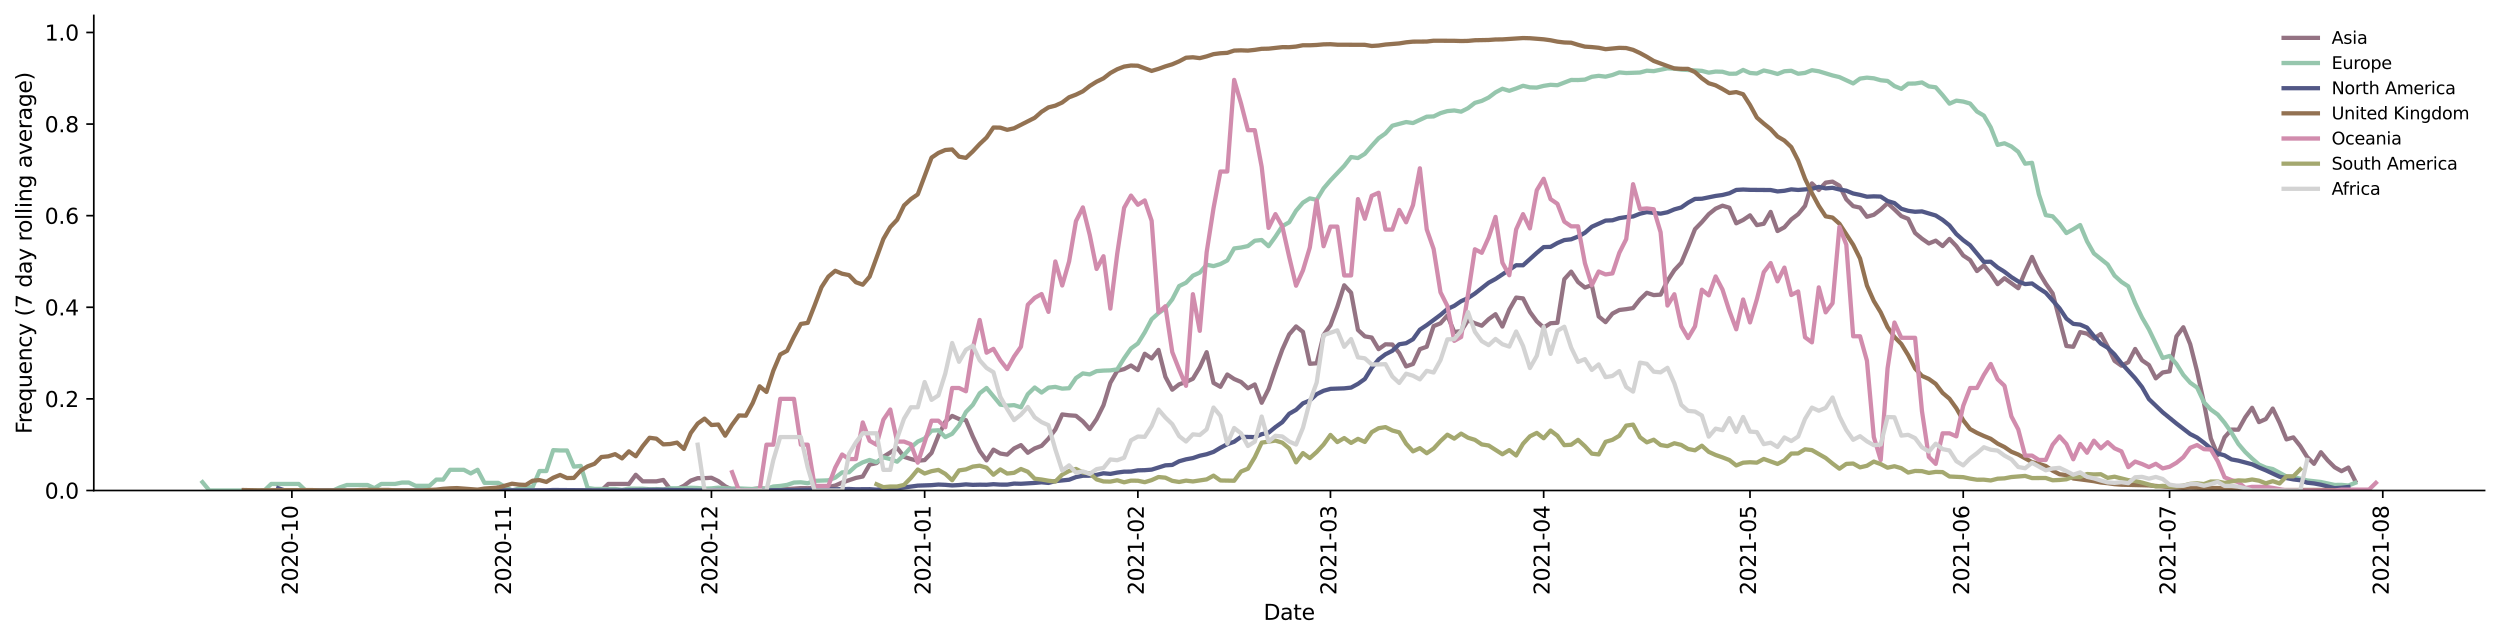 <?xml version="1.0" encoding="utf-8" standalone="no"?>
<!DOCTYPE svg PUBLIC "-//W3C//DTD SVG 1.1//EN"
  "http://www.w3.org/Graphics/SVG/1.1/DTD/svg11.dtd">
<svg height="298.621pt" version="1.1" viewBox="0 0 1166.981 298.621" width="1166.981pt" xmlns="http://www.w3.org/2000/svg" xmlns:xlink="http://www.w3.org/1999/xlink">
 <defs>
  <style type="text/css">*{stroke-linecap:butt;stroke-linejoin:round;}</style>
 </defs>
 <g id="figure_1">
  <g id="patch_1">
   <path d="M 0 298.621 
L 1166.981 298.621 
L 1166.981 0 
L 0 0 
z
" style="fill:#ffffff;"/>
  </g>
  <g id="axes_1">
   <g id="patch_2">
    <path d="M 43.781 228.96 
L 1159.781 228.96 
L 1159.781 7.2 
L 43.781 7.2 
z
" style="fill:#ffffff;"/>
   </g>
   <g id="matplotlib.axis_1">
    <g id="xtick_1">
     <g id="line2d_1">
      <defs>
       <path d="M 0 0 
L 0 3.5 
" id="m4cf739c306" style="stroke:#000000;stroke-width:0.8;"/>
      </defs>
      <g>
       <use style="stroke:#000000;stroke-width:0.8;" x="136.246" xlink:href="#m4cf739c306" y="228.96"/>
      </g>
     </g>
     <g id="text_1">
      <!-- 2020-10 -->
      <g transform="translate(139.006 277.743)rotate(-90)scale(0.1 -0.1)">
       <defs>
        <path d="M 1228 531 
L 3431 531 
L 3431 0 
L 469 0 
L 469 531 
Q 828 903 1448 1529 
Q 2069 2156 2228 2338 
Q 2531 2678 2651 2914 
Q 2772 3150 2772 3378 
Q 2772 3750 2511 3984 
Q 2250 4219 1831 4219 
Q 1534 4219 1204 4116 
Q 875 4013 500 3803 
L 500 4441 
Q 881 4594 1212 4672 
Q 1544 4750 1819 4750 
Q 2544 4750 2975 4387 
Q 3406 4025 3406 3419 
Q 3406 3131 3298 2873 
Q 3191 2616 2906 2266 
Q 2828 2175 2409 1742 
Q 1991 1309 1228 531 
z
" id="DejaVuSans-32" transform="scale(0.016)"/>
        <path d="M 2034 4250 
Q 1547 4250 1301 3770 
Q 1056 3291 1056 2328 
Q 1056 1369 1301 889 
Q 1547 409 2034 409 
Q 2525 409 2770 889 
Q 3016 1369 3016 2328 
Q 3016 3291 2770 3770 
Q 2525 4250 2034 4250 
z
M 2034 4750 
Q 2819 4750 3233 4129 
Q 3647 3509 3647 2328 
Q 3647 1150 3233 529 
Q 2819 -91 2034 -91 
Q 1250 -91 836 529 
Q 422 1150 422 2328 
Q 422 3509 836 4129 
Q 1250 4750 2034 4750 
z
" id="DejaVuSans-30" transform="scale(0.016)"/>
        <path d="M 313 2009 
L 1997 2009 
L 1997 1497 
L 313 1497 
L 313 2009 
z
" id="DejaVuSans-2d" transform="scale(0.016)"/>
        <path d="M 794 531 
L 1825 531 
L 1825 4091 
L 703 3866 
L 703 4441 
L 1819 4666 
L 2450 4666 
L 2450 531 
L 3481 531 
L 3481 0 
L 794 0 
L 794 531 
z
" id="DejaVuSans-31" transform="scale(0.016)"/>
       </defs>
       <use xlink:href="#DejaVuSans-32"/>
       <use x="63.623" xlink:href="#DejaVuSans-30"/>
       <use x="127.246" xlink:href="#DejaVuSans-32"/>
       <use x="190.869" xlink:href="#DejaVuSans-30"/>
       <use x="254.492" xlink:href="#DejaVuSans-2d"/>
       <use x="290.576" xlink:href="#DejaVuSans-31"/>
       <use x="354.199" xlink:href="#DejaVuSans-30"/>
      </g>
     </g>
    </g>
    <g id="xtick_2">
     <g id="line2d_2">
      <g>
       <use style="stroke:#000000;stroke-width:0.8;" x="235.774" xlink:href="#m4cf739c306" y="228.96"/>
      </g>
     </g>
     <g id="text_2">
      <!-- 2020-11 -->
      <g transform="translate(238.534 277.743)rotate(-90)scale(0.1 -0.1)">
       <use xlink:href="#DejaVuSans-32"/>
       <use x="63.623" xlink:href="#DejaVuSans-30"/>
       <use x="127.246" xlink:href="#DejaVuSans-32"/>
       <use x="190.869" xlink:href="#DejaVuSans-30"/>
       <use x="254.492" xlink:href="#DejaVuSans-2d"/>
       <use x="290.576" xlink:href="#DejaVuSans-31"/>
       <use x="354.199" xlink:href="#DejaVuSans-31"/>
      </g>
     </g>
    </g>
    <g id="xtick_3">
     <g id="line2d_3">
      <g>
       <use style="stroke:#000000;stroke-width:0.8;" x="332.092" xlink:href="#m4cf739c306" y="228.96"/>
      </g>
     </g>
     <g id="text_3">
      <!-- 2020-12 -->
      <g transform="translate(334.851 277.743)rotate(-90)scale(0.1 -0.1)">
       <use xlink:href="#DejaVuSans-32"/>
       <use x="63.623" xlink:href="#DejaVuSans-30"/>
       <use x="127.246" xlink:href="#DejaVuSans-32"/>
       <use x="190.869" xlink:href="#DejaVuSans-30"/>
       <use x="254.492" xlink:href="#DejaVuSans-2d"/>
       <use x="290.576" xlink:href="#DejaVuSans-31"/>
       <use x="354.199" xlink:href="#DejaVuSans-32"/>
      </g>
     </g>
    </g>
    <g id="xtick_4">
     <g id="line2d_4">
      <g>
       <use style="stroke:#000000;stroke-width:0.8;" x="431.62" xlink:href="#m4cf739c306" y="228.96"/>
      </g>
     </g>
     <g id="text_4">
      <!-- 2021-01 -->
      <g transform="translate(434.38 277.743)rotate(-90)scale(0.1 -0.1)">
       <use xlink:href="#DejaVuSans-32"/>
       <use x="63.623" xlink:href="#DejaVuSans-30"/>
       <use x="127.246" xlink:href="#DejaVuSans-32"/>
       <use x="190.869" xlink:href="#DejaVuSans-31"/>
       <use x="254.492" xlink:href="#DejaVuSans-2d"/>
       <use x="290.576" xlink:href="#DejaVuSans-30"/>
       <use x="354.199" xlink:href="#DejaVuSans-31"/>
      </g>
     </g>
    </g>
    <g id="xtick_5">
     <g id="line2d_5">
      <g>
       <use style="stroke:#000000;stroke-width:0.8;" x="531.148" xlink:href="#m4cf739c306" y="228.96"/>
      </g>
     </g>
     <g id="text_5">
      <!-- 2021-02 -->
      <g transform="translate(533.908 277.743)rotate(-90)scale(0.1 -0.1)">
       <use xlink:href="#DejaVuSans-32"/>
       <use x="63.623" xlink:href="#DejaVuSans-30"/>
       <use x="127.246" xlink:href="#DejaVuSans-32"/>
       <use x="190.869" xlink:href="#DejaVuSans-31"/>
       <use x="254.492" xlink:href="#DejaVuSans-2d"/>
       <use x="290.576" xlink:href="#DejaVuSans-30"/>
       <use x="354.199" xlink:href="#DejaVuSans-32"/>
      </g>
     </g>
    </g>
    <g id="xtick_6">
     <g id="line2d_6">
      <g>
       <use style="stroke:#000000;stroke-width:0.8;" x="621.045" xlink:href="#m4cf739c306" y="228.96"/>
      </g>
     </g>
     <g id="text_6">
      <!-- 2021-03 -->
      <g transform="translate(623.804 277.743)rotate(-90)scale(0.1 -0.1)">
       <defs>
        <path d="M 2597 2516 
Q 3050 2419 3304 2112 
Q 3559 1806 3559 1356 
Q 3559 666 3084 287 
Q 2609 -91 1734 -91 
Q 1441 -91 1130 -33 
Q 819 25 488 141 
L 488 750 
Q 750 597 1062 519 
Q 1375 441 1716 441 
Q 2309 441 2620 675 
Q 2931 909 2931 1356 
Q 2931 1769 2642 2001 
Q 2353 2234 1838 2234 
L 1294 2234 
L 1294 2753 
L 1863 2753 
Q 2328 2753 2575 2939 
Q 2822 3125 2822 3475 
Q 2822 3834 2567 4026 
Q 2313 4219 1838 4219 
Q 1578 4219 1281 4162 
Q 984 4106 628 3988 
L 628 4550 
Q 988 4650 1302 4700 
Q 1616 4750 1894 4750 
Q 2613 4750 3031 4423 
Q 3450 4097 3450 3541 
Q 3450 3153 3228 2886 
Q 3006 2619 2597 2516 
z
" id="DejaVuSans-33" transform="scale(0.016)"/>
       </defs>
       <use xlink:href="#DejaVuSans-32"/>
       <use x="63.623" xlink:href="#DejaVuSans-30"/>
       <use x="127.246" xlink:href="#DejaVuSans-32"/>
       <use x="190.869" xlink:href="#DejaVuSans-31"/>
       <use x="254.492" xlink:href="#DejaVuSans-2d"/>
       <use x="290.576" xlink:href="#DejaVuSans-30"/>
       <use x="354.199" xlink:href="#DejaVuSans-33"/>
      </g>
     </g>
    </g>
    <g id="xtick_7">
     <g id="line2d_7">
      <g>
       <use style="stroke:#000000;stroke-width:0.8;" x="720.573" xlink:href="#m4cf739c306" y="228.96"/>
      </g>
     </g>
     <g id="text_7">
      <!-- 2021-04 -->
      <g transform="translate(723.332 277.743)rotate(-90)scale(0.1 -0.1)">
       <defs>
        <path d="M 2419 4116 
L 825 1625 
L 2419 1625 
L 2419 4116 
z
M 2253 4666 
L 3047 4666 
L 3047 1625 
L 3713 1625 
L 3713 1100 
L 3047 1100 
L 3047 0 
L 2419 0 
L 2419 1100 
L 313 1100 
L 313 1709 
L 2253 4666 
z
" id="DejaVuSans-34" transform="scale(0.016)"/>
       </defs>
       <use xlink:href="#DejaVuSans-32"/>
       <use x="63.623" xlink:href="#DejaVuSans-30"/>
       <use x="127.246" xlink:href="#DejaVuSans-32"/>
       <use x="190.869" xlink:href="#DejaVuSans-31"/>
       <use x="254.492" xlink:href="#DejaVuSans-2d"/>
       <use x="290.576" xlink:href="#DejaVuSans-30"/>
       <use x="354.199" xlink:href="#DejaVuSans-34"/>
      </g>
     </g>
    </g>
    <g id="xtick_8">
     <g id="line2d_8">
      <g>
       <use style="stroke:#000000;stroke-width:0.8;" x="816.891" xlink:href="#m4cf739c306" y="228.96"/>
      </g>
     </g>
     <g id="text_8">
      <!-- 2021-05 -->
      <g transform="translate(819.65 277.743)rotate(-90)scale(0.1 -0.1)">
       <defs>
        <path d="M 691 4666 
L 3169 4666 
L 3169 4134 
L 1269 4134 
L 1269 2991 
Q 1406 3038 1543 3061 
Q 1681 3084 1819 3084 
Q 2600 3084 3056 2656 
Q 3513 2228 3513 1497 
Q 3513 744 3044 326 
Q 2575 -91 1722 -91 
Q 1428 -91 1123 -41 
Q 819 9 494 109 
L 494 744 
Q 775 591 1075 516 
Q 1375 441 1709 441 
Q 2250 441 2565 725 
Q 2881 1009 2881 1497 
Q 2881 1984 2565 2268 
Q 2250 2553 1709 2553 
Q 1456 2553 1204 2497 
Q 953 2441 691 2322 
L 691 4666 
z
" id="DejaVuSans-35" transform="scale(0.016)"/>
       </defs>
       <use xlink:href="#DejaVuSans-32"/>
       <use x="63.623" xlink:href="#DejaVuSans-30"/>
       <use x="127.246" xlink:href="#DejaVuSans-32"/>
       <use x="190.869" xlink:href="#DejaVuSans-31"/>
       <use x="254.492" xlink:href="#DejaVuSans-2d"/>
       <use x="290.576" xlink:href="#DejaVuSans-30"/>
       <use x="354.199" xlink:href="#DejaVuSans-35"/>
      </g>
     </g>
    </g>
    <g id="xtick_9">
     <g id="line2d_9">
      <g>
       <use style="stroke:#000000;stroke-width:0.8;" x="916.419" xlink:href="#m4cf739c306" y="228.96"/>
      </g>
     </g>
     <g id="text_9">
      <!-- 2021-06 -->
      <g transform="translate(919.178 277.743)rotate(-90)scale(0.1 -0.1)">
       <defs>
        <path d="M 2113 2584 
Q 1688 2584 1439 2293 
Q 1191 2003 1191 1497 
Q 1191 994 1439 701 
Q 1688 409 2113 409 
Q 2538 409 2786 701 
Q 3034 994 3034 1497 
Q 3034 2003 2786 2293 
Q 2538 2584 2113 2584 
z
M 3366 4563 
L 3366 3988 
Q 3128 4100 2886 4159 
Q 2644 4219 2406 4219 
Q 1781 4219 1451 3797 
Q 1122 3375 1075 2522 
Q 1259 2794 1537 2939 
Q 1816 3084 2150 3084 
Q 2853 3084 3261 2657 
Q 3669 2231 3669 1497 
Q 3669 778 3244 343 
Q 2819 -91 2113 -91 
Q 1303 -91 875 529 
Q 447 1150 447 2328 
Q 447 3434 972 4092 
Q 1497 4750 2381 4750 
Q 2619 4750 2861 4703 
Q 3103 4656 3366 4563 
z
" id="DejaVuSans-36" transform="scale(0.016)"/>
       </defs>
       <use xlink:href="#DejaVuSans-32"/>
       <use x="63.623" xlink:href="#DejaVuSans-30"/>
       <use x="127.246" xlink:href="#DejaVuSans-32"/>
       <use x="190.869" xlink:href="#DejaVuSans-31"/>
       <use x="254.492" xlink:href="#DejaVuSans-2d"/>
       <use x="290.576" xlink:href="#DejaVuSans-30"/>
       <use x="354.199" xlink:href="#DejaVuSans-36"/>
      </g>
     </g>
    </g>
    <g id="xtick_10">
     <g id="line2d_10">
      <g>
       <use style="stroke:#000000;stroke-width:0.8;" x="1012.736" xlink:href="#m4cf739c306" y="228.96"/>
      </g>
     </g>
     <g id="text_10">
      <!-- 2021-07 -->
      <g transform="translate(1015.496 277.743)rotate(-90)scale(0.1 -0.1)">
       <defs>
        <path d="M 525 4666 
L 3525 4666 
L 3525 4397 
L 1831 0 
L 1172 0 
L 2766 4134 
L 525 4134 
L 525 4666 
z
" id="DejaVuSans-37" transform="scale(0.016)"/>
       </defs>
       <use xlink:href="#DejaVuSans-32"/>
       <use x="63.623" xlink:href="#DejaVuSans-30"/>
       <use x="127.246" xlink:href="#DejaVuSans-32"/>
       <use x="190.869" xlink:href="#DejaVuSans-31"/>
       <use x="254.492" xlink:href="#DejaVuSans-2d"/>
       <use x="290.576" xlink:href="#DejaVuSans-30"/>
       <use x="354.199" xlink:href="#DejaVuSans-37"/>
      </g>
     </g>
    </g>
    <g id="xtick_11">
     <g id="line2d_11">
      <g>
       <use style="stroke:#000000;stroke-width:0.8;" x="1112.265" xlink:href="#m4cf739c306" y="228.96"/>
      </g>
     </g>
     <g id="text_11">
      <!-- 2021-08 -->
      <g transform="translate(1115.024 277.743)rotate(-90)scale(0.1 -0.1)">
       <defs>
        <path d="M 2034 2216 
Q 1584 2216 1326 1975 
Q 1069 1734 1069 1313 
Q 1069 891 1326 650 
Q 1584 409 2034 409 
Q 2484 409 2743 651 
Q 3003 894 3003 1313 
Q 3003 1734 2745 1975 
Q 2488 2216 2034 2216 
z
M 1403 2484 
Q 997 2584 770 2862 
Q 544 3141 544 3541 
Q 544 4100 942 4425 
Q 1341 4750 2034 4750 
Q 2731 4750 3128 4425 
Q 3525 4100 3525 3541 
Q 3525 3141 3298 2862 
Q 3072 2584 2669 2484 
Q 3125 2378 3379 2068 
Q 3634 1759 3634 1313 
Q 3634 634 3220 271 
Q 2806 -91 2034 -91 
Q 1263 -91 848 271 
Q 434 634 434 1313 
Q 434 1759 690 2068 
Q 947 2378 1403 2484 
z
M 1172 3481 
Q 1172 3119 1398 2916 
Q 1625 2713 2034 2713 
Q 2441 2713 2670 2916 
Q 2900 3119 2900 3481 
Q 2900 3844 2670 4047 
Q 2441 4250 2034 4250 
Q 1625 4250 1398 4047 
Q 1172 3844 1172 3481 
z
" id="DejaVuSans-38" transform="scale(0.016)"/>
       </defs>
       <use xlink:href="#DejaVuSans-32"/>
       <use x="63.623" xlink:href="#DejaVuSans-30"/>
       <use x="127.246" xlink:href="#DejaVuSans-32"/>
       <use x="190.869" xlink:href="#DejaVuSans-31"/>
       <use x="254.492" xlink:href="#DejaVuSans-2d"/>
       <use x="290.576" xlink:href="#DejaVuSans-30"/>
       <use x="354.199" xlink:href="#DejaVuSans-38"/>
      </g>
     </g>
    </g>
    <g id="text_12">
     <!-- Date -->
     <g transform="translate(589.83 289.341)scale(0.1 -0.1)">
      <defs>
       <path d="M 1259 4147 
L 1259 519 
L 2022 519 
Q 2988 519 3436 956 
Q 3884 1394 3884 2338 
Q 3884 3275 3436 3711 
Q 2988 4147 2022 4147 
L 1259 4147 
z
M 628 4666 
L 1925 4666 
Q 3281 4666 3915 4102 
Q 4550 3538 4550 2338 
Q 4550 1131 3912 565 
Q 3275 0 1925 0 
L 628 0 
L 628 4666 
z
" id="DejaVuSans-44" transform="scale(0.016)"/>
       <path d="M 2194 1759 
Q 1497 1759 1228 1600 
Q 959 1441 959 1056 
Q 959 750 1161 570 
Q 1363 391 1709 391 
Q 2188 391 2477 730 
Q 2766 1069 2766 1631 
L 2766 1759 
L 2194 1759 
z
M 3341 1997 
L 3341 0 
L 2766 0 
L 2766 531 
Q 2569 213 2275 61 
Q 1981 -91 1556 -91 
Q 1019 -91 701 211 
Q 384 513 384 1019 
Q 384 1609 779 1909 
Q 1175 2209 1959 2209 
L 2766 2209 
L 2766 2266 
Q 2766 2663 2505 2880 
Q 2244 3097 1772 3097 
Q 1472 3097 1187 3025 
Q 903 2953 641 2809 
L 641 3341 
Q 956 3463 1253 3523 
Q 1550 3584 1831 3584 
Q 2591 3584 2966 3190 
Q 3341 2797 3341 1997 
z
" id="DejaVuSans-61" transform="scale(0.016)"/>
       <path d="M 1172 4494 
L 1172 3500 
L 2356 3500 
L 2356 3053 
L 1172 3053 
L 1172 1153 
Q 1172 725 1289 603 
Q 1406 481 1766 481 
L 2356 481 
L 2356 0 
L 1766 0 
Q 1100 0 847 248 
Q 594 497 594 1153 
L 594 3053 
L 172 3053 
L 172 3500 
L 594 3500 
L 594 4494 
L 1172 4494 
z
" id="DejaVuSans-74" transform="scale(0.016)"/>
       <path d="M 3597 1894 
L 3597 1613 
L 953 1613 
Q 991 1019 1311 708 
Q 1631 397 2203 397 
Q 2534 397 2845 478 
Q 3156 559 3463 722 
L 3463 178 
Q 3153 47 2828 -22 
Q 2503 -91 2169 -91 
Q 1331 -91 842 396 
Q 353 884 353 1716 
Q 353 2575 817 3079 
Q 1281 3584 2069 3584 
Q 2775 3584 3186 3129 
Q 3597 2675 3597 1894 
z
M 3022 2063 
Q 3016 2534 2758 2815 
Q 2500 3097 2075 3097 
Q 1594 3097 1305 2825 
Q 1016 2553 972 2059 
L 3022 2063 
z
" id="DejaVuSans-65" transform="scale(0.016)"/>
      </defs>
      <use xlink:href="#DejaVuSans-44"/>
      <use x="77.002" xlink:href="#DejaVuSans-61"/>
      <use x="138.281" xlink:href="#DejaVuSans-74"/>
      <use x="177.49" xlink:href="#DejaVuSans-65"/>
     </g>
    </g>
   </g>
   <g id="matplotlib.axis_2">
    <g id="ytick_1">
     <g id="line2d_12">
      <defs>
       <path d="M 0 0 
L -3.5 0 
" id="m23f9a950a9" style="stroke:#000000;stroke-width:0.8;"/>
      </defs>
      <g>
       <use style="stroke:#000000;stroke-width:0.8;" x="43.781" xlink:href="#m23f9a950a9" y="228.96"/>
      </g>
     </g>
     <g id="text_13">
      <!-- 0.0 -->
      <g transform="translate(20.878 232.759)scale(0.1 -0.1)">
       <defs>
        <path d="M 684 794 
L 1344 794 
L 1344 0 
L 684 0 
L 684 794 
z
" id="DejaVuSans-2e" transform="scale(0.016)"/>
       </defs>
       <use xlink:href="#DejaVuSans-30"/>
       <use x="63.623" xlink:href="#DejaVuSans-2e"/>
       <use x="95.41" xlink:href="#DejaVuSans-30"/>
      </g>
     </g>
    </g>
    <g id="ytick_2">
     <g id="line2d_13">
      <g>
       <use style="stroke:#000000;stroke-width:0.8;" x="43.781" xlink:href="#m23f9a950a9" y="186.198"/>
      </g>
     </g>
     <g id="text_14">
      <!-- 0.2 -->
      <g transform="translate(20.878 189.998)scale(0.1 -0.1)">
       <use xlink:href="#DejaVuSans-30"/>
       <use x="63.623" xlink:href="#DejaVuSans-2e"/>
       <use x="95.41" xlink:href="#DejaVuSans-32"/>
      </g>
     </g>
    </g>
    <g id="ytick_3">
     <g id="line2d_14">
      <g>
       <use style="stroke:#000000;stroke-width:0.8;" x="43.781" xlink:href="#m23f9a950a9" y="143.437"/>
      </g>
     </g>
     <g id="text_15">
      <!-- 0.4 -->
      <g transform="translate(20.878 147.236)scale(0.1 -0.1)">
       <use xlink:href="#DejaVuSans-30"/>
       <use x="63.623" xlink:href="#DejaVuSans-2e"/>
       <use x="95.41" xlink:href="#DejaVuSans-34"/>
      </g>
     </g>
    </g>
    <g id="ytick_4">
     <g id="line2d_15">
      <g>
       <use style="stroke:#000000;stroke-width:0.8;" x="43.781" xlink:href="#m23f9a950a9" y="100.675"/>
      </g>
     </g>
     <g id="text_16">
      <!-- 0.6 -->
      <g transform="translate(20.878 104.474)scale(0.1 -0.1)">
       <use xlink:href="#DejaVuSans-30"/>
       <use x="63.623" xlink:href="#DejaVuSans-2e"/>
       <use x="95.41" xlink:href="#DejaVuSans-36"/>
      </g>
     </g>
    </g>
    <g id="ytick_5">
     <g id="line2d_16">
      <g>
       <use style="stroke:#000000;stroke-width:0.8;" x="43.781" xlink:href="#m23f9a950a9" y="57.913"/>
      </g>
     </g>
     <g id="text_17">
      <!-- 0.8 -->
      <g transform="translate(20.878 61.713)scale(0.1 -0.1)">
       <use xlink:href="#DejaVuSans-30"/>
       <use x="63.623" xlink:href="#DejaVuSans-2e"/>
       <use x="95.41" xlink:href="#DejaVuSans-38"/>
      </g>
     </g>
    </g>
    <g id="ytick_6">
     <g id="line2d_17">
      <g>
       <use style="stroke:#000000;stroke-width:0.8;" x="43.781" xlink:href="#m23f9a950a9" y="15.152"/>
      </g>
     </g>
     <g id="text_18">
      <!-- 1.0 -->
      <g transform="translate(20.878 18.951)scale(0.1 -0.1)">
       <use xlink:href="#DejaVuSans-31"/>
       <use x="63.623" xlink:href="#DejaVuSans-2e"/>
       <use x="95.41" xlink:href="#DejaVuSans-30"/>
      </g>
     </g>
    </g>
    <g id="text_19">
     <!-- Frequency (7 day rolling average) -->
     <g transform="translate(14.798 202.529)rotate(-90)scale(0.1 -0.1)">
      <defs>
       <path d="M 628 4666 
L 3309 4666 
L 3309 4134 
L 1259 4134 
L 1259 2759 
L 3109 2759 
L 3109 2228 
L 1259 2228 
L 1259 0 
L 628 0 
L 628 4666 
z
" id="DejaVuSans-46" transform="scale(0.016)"/>
       <path d="M 2631 2963 
Q 2534 3019 2420 3045 
Q 2306 3072 2169 3072 
Q 1681 3072 1420 2755 
Q 1159 2438 1159 1844 
L 1159 0 
L 581 0 
L 581 3500 
L 1159 3500 
L 1159 2956 
Q 1341 3275 1631 3429 
Q 1922 3584 2338 3584 
Q 2397 3584 2469 3576 
Q 2541 3569 2628 3553 
L 2631 2963 
z
" id="DejaVuSans-72" transform="scale(0.016)"/>
       <path d="M 947 1747 
Q 947 1113 1208 752 
Q 1469 391 1925 391 
Q 2381 391 2643 752 
Q 2906 1113 2906 1747 
Q 2906 2381 2643 2742 
Q 2381 3103 1925 3103 
Q 1469 3103 1208 2742 
Q 947 2381 947 1747 
z
M 2906 525 
Q 2725 213 2448 61 
Q 2172 -91 1784 -91 
Q 1150 -91 751 415 
Q 353 922 353 1747 
Q 353 2572 751 3078 
Q 1150 3584 1784 3584 
Q 2172 3584 2448 3432 
Q 2725 3281 2906 2969 
L 2906 3500 
L 3481 3500 
L 3481 -1331 
L 2906 -1331 
L 2906 525 
z
" id="DejaVuSans-71" transform="scale(0.016)"/>
       <path d="M 544 1381 
L 544 3500 
L 1119 3500 
L 1119 1403 
Q 1119 906 1312 657 
Q 1506 409 1894 409 
Q 2359 409 2629 706 
Q 2900 1003 2900 1516 
L 2900 3500 
L 3475 3500 
L 3475 0 
L 2900 0 
L 2900 538 
Q 2691 219 2414 64 
Q 2138 -91 1772 -91 
Q 1169 -91 856 284 
Q 544 659 544 1381 
z
M 1991 3584 
L 1991 3584 
z
" id="DejaVuSans-75" transform="scale(0.016)"/>
       <path d="M 3513 2113 
L 3513 0 
L 2938 0 
L 2938 2094 
Q 2938 2591 2744 2837 
Q 2550 3084 2163 3084 
Q 1697 3084 1428 2787 
Q 1159 2491 1159 1978 
L 1159 0 
L 581 0 
L 581 3500 
L 1159 3500 
L 1159 2956 
Q 1366 3272 1645 3428 
Q 1925 3584 2291 3584 
Q 2894 3584 3203 3211 
Q 3513 2838 3513 2113 
z
" id="DejaVuSans-6e" transform="scale(0.016)"/>
       <path d="M 3122 3366 
L 3122 2828 
Q 2878 2963 2633 3030 
Q 2388 3097 2138 3097 
Q 1578 3097 1268 2742 
Q 959 2388 959 1747 
Q 959 1106 1268 751 
Q 1578 397 2138 397 
Q 2388 397 2633 464 
Q 2878 531 3122 666 
L 3122 134 
Q 2881 22 2623 -34 
Q 2366 -91 2075 -91 
Q 1284 -91 818 406 
Q 353 903 353 1747 
Q 353 2603 823 3093 
Q 1294 3584 2113 3584 
Q 2378 3584 2631 3529 
Q 2884 3475 3122 3366 
z
" id="DejaVuSans-63" transform="scale(0.016)"/>
       <path d="M 2059 -325 
Q 1816 -950 1584 -1140 
Q 1353 -1331 966 -1331 
L 506 -1331 
L 506 -850 
L 844 -850 
Q 1081 -850 1212 -737 
Q 1344 -625 1503 -206 
L 1606 56 
L 191 3500 
L 800 3500 
L 1894 763 
L 2988 3500 
L 3597 3500 
L 2059 -325 
z
" id="DejaVuSans-79" transform="scale(0.016)"/>
       <path id="DejaVuSans-20" transform="scale(0.016)"/>
       <path d="M 1984 4856 
Q 1566 4138 1362 3434 
Q 1159 2731 1159 2009 
Q 1159 1288 1364 580 
Q 1569 -128 1984 -844 
L 1484 -844 
Q 1016 -109 783 600 
Q 550 1309 550 2009 
Q 550 2706 781 3412 
Q 1013 4119 1484 4856 
L 1984 4856 
z
" id="DejaVuSans-28" transform="scale(0.016)"/>
       <path d="M 2906 2969 
L 2906 4863 
L 3481 4863 
L 3481 0 
L 2906 0 
L 2906 525 
Q 2725 213 2448 61 
Q 2172 -91 1784 -91 
Q 1150 -91 751 415 
Q 353 922 353 1747 
Q 353 2572 751 3078 
Q 1150 3584 1784 3584 
Q 2172 3584 2448 3432 
Q 2725 3281 2906 2969 
z
M 947 1747 
Q 947 1113 1208 752 
Q 1469 391 1925 391 
Q 2381 391 2643 752 
Q 2906 1113 2906 1747 
Q 2906 2381 2643 2742 
Q 2381 3103 1925 3103 
Q 1469 3103 1208 2742 
Q 947 2381 947 1747 
z
" id="DejaVuSans-64" transform="scale(0.016)"/>
       <path d="M 1959 3097 
Q 1497 3097 1228 2736 
Q 959 2375 959 1747 
Q 959 1119 1226 758 
Q 1494 397 1959 397 
Q 2419 397 2687 759 
Q 2956 1122 2956 1747 
Q 2956 2369 2687 2733 
Q 2419 3097 1959 3097 
z
M 1959 3584 
Q 2709 3584 3137 3096 
Q 3566 2609 3566 1747 
Q 3566 888 3137 398 
Q 2709 -91 1959 -91 
Q 1206 -91 779 398 
Q 353 888 353 1747 
Q 353 2609 779 3096 
Q 1206 3584 1959 3584 
z
" id="DejaVuSans-6f" transform="scale(0.016)"/>
       <path d="M 603 4863 
L 1178 4863 
L 1178 0 
L 603 0 
L 603 4863 
z
" id="DejaVuSans-6c" transform="scale(0.016)"/>
       <path d="M 603 3500 
L 1178 3500 
L 1178 0 
L 603 0 
L 603 3500 
z
M 603 4863 
L 1178 4863 
L 1178 4134 
L 603 4134 
L 603 4863 
z
" id="DejaVuSans-69" transform="scale(0.016)"/>
       <path d="M 2906 1791 
Q 2906 2416 2648 2759 
Q 2391 3103 1925 3103 
Q 1463 3103 1205 2759 
Q 947 2416 947 1791 
Q 947 1169 1205 825 
Q 1463 481 1925 481 
Q 2391 481 2648 825 
Q 2906 1169 2906 1791 
z
M 3481 434 
Q 3481 -459 3084 -895 
Q 2688 -1331 1869 -1331 
Q 1566 -1331 1297 -1286 
Q 1028 -1241 775 -1147 
L 775 -588 
Q 1028 -725 1275 -790 
Q 1522 -856 1778 -856 
Q 2344 -856 2625 -561 
Q 2906 -266 2906 331 
L 2906 616 
Q 2728 306 2450 153 
Q 2172 0 1784 0 
Q 1141 0 747 490 
Q 353 981 353 1791 
Q 353 2603 747 3093 
Q 1141 3584 1784 3584 
Q 2172 3584 2450 3431 
Q 2728 3278 2906 2969 
L 2906 3500 
L 3481 3500 
L 3481 434 
z
" id="DejaVuSans-67" transform="scale(0.016)"/>
       <path d="M 191 3500 
L 800 3500 
L 1894 563 
L 2988 3500 
L 3597 3500 
L 2284 0 
L 1503 0 
L 191 3500 
z
" id="DejaVuSans-76" transform="scale(0.016)"/>
       <path d="M 513 4856 
L 1013 4856 
Q 1481 4119 1714 3412 
Q 1947 2706 1947 2009 
Q 1947 1309 1714 600 
Q 1481 -109 1013 -844 
L 513 -844 
Q 928 -128 1133 580 
Q 1338 1288 1338 2009 
Q 1338 2731 1133 3434 
Q 928 4138 513 4856 
z
" id="DejaVuSans-29" transform="scale(0.016)"/>
      </defs>
      <use xlink:href="#DejaVuSans-46"/>
      <use x="50.27" xlink:href="#DejaVuSans-72"/>
      <use x="89.133" xlink:href="#DejaVuSans-65"/>
      <use x="150.656" xlink:href="#DejaVuSans-71"/>
      <use x="214.133" xlink:href="#DejaVuSans-75"/>
      <use x="277.512" xlink:href="#DejaVuSans-65"/>
      <use x="339.035" xlink:href="#DejaVuSans-6e"/>
      <use x="402.414" xlink:href="#DejaVuSans-63"/>
      <use x="457.395" xlink:href="#DejaVuSans-79"/>
      <use x="516.574" xlink:href="#DejaVuSans-20"/>
      <use x="548.361" xlink:href="#DejaVuSans-28"/>
      <use x="587.375" xlink:href="#DejaVuSans-37"/>
      <use x="650.998" xlink:href="#DejaVuSans-20"/>
      <use x="682.785" xlink:href="#DejaVuSans-64"/>
      <use x="746.262" xlink:href="#DejaVuSans-61"/>
      <use x="807.541" xlink:href="#DejaVuSans-79"/>
      <use x="866.721" xlink:href="#DejaVuSans-20"/>
      <use x="898.508" xlink:href="#DejaVuSans-72"/>
      <use x="937.371" xlink:href="#DejaVuSans-6f"/>
      <use x="998.553" xlink:href="#DejaVuSans-6c"/>
      <use x="1026.336" xlink:href="#DejaVuSans-6c"/>
      <use x="1054.119" xlink:href="#DejaVuSans-69"/>
      <use x="1081.902" xlink:href="#DejaVuSans-6e"/>
      <use x="1145.281" xlink:href="#DejaVuSans-67"/>
      <use x="1208.758" xlink:href="#DejaVuSans-20"/>
      <use x="1240.545" xlink:href="#DejaVuSans-61"/>
      <use x="1301.824" xlink:href="#DejaVuSans-76"/>
      <use x="1361.004" xlink:href="#DejaVuSans-65"/>
      <use x="1422.527" xlink:href="#DejaVuSans-72"/>
      <use x="1463.641" xlink:href="#DejaVuSans-61"/>
      <use x="1524.92" xlink:href="#DejaVuSans-67"/>
      <use x="1588.396" xlink:href="#DejaVuSans-65"/>
      <use x="1649.92" xlink:href="#DejaVuSans-29"/>
     </g>
    </g>
   </g>
   <g id="line2d_18">
    <path clip-path="url(#p9d7fe31d7f)" d="M 232.564 227.804 
L 235.774 228.96 
L 280.723 228.96 
L 283.933 225.906 
L 293.565 225.906 
L 296.775 221.629 
L 299.986 224.684 
L 306.407 224.684 
L 309.618 224.046 
L 312.828 228.322 
L 316.039 228.322 
L 319.25 226.767 
L 322.46 224.346 
L 325.671 223.203 
L 328.881 223.203 
L 332.092 223.012 
L 335.303 224.567 
L 338.513 226.987 
L 341.724 228.566 
L 348.145 228.487 
L 351.355 228.3 
L 354.566 227.955 
L 357.777 228.158 
L 360.987 227.852 
L 367.408 228.31 
L 373.83 227.849 
L 377.04 227.881 
L 380.251 227.721 
L 383.461 227.14 
L 386.672 227.352 
L 389.883 226.654 
L 393.093 225.236 
L 399.514 223.09 
L 402.725 222.428 
L 405.935 216.864 
L 409.146 216.18 
L 412.357 213.229 
L 415.567 211.217 
L 418.778 209.034 
L 421.988 213.233 
L 425.199 214.265 
L 428.41 215.072 
L 431.62 214.764 
L 434.831 211.438 
L 438.041 203.439 
L 441.252 196.842 
L 444.462 194.154 
L 447.673 195.594 
L 450.884 196.129 
L 454.094 203.75 
L 457.305 210.522 
L 460.515 214.883 
L 463.726 209.893 
L 466.937 211.703 
L 470.147 212.22 
L 473.358 209.338 
L 476.568 207.775 
L 479.779 211.343 
L 482.99 209.319 
L 486.2 208.124 
L 489.411 204.767 
L 492.621 200.495 
L 495.832 193.456 
L 499.042 193.86 
L 502.253 194.091 
L 505.464 196.706 
L 508.674 200.283 
L 511.885 195.624 
L 515.095 189.163 
L 518.306 178.685 
L 521.517 173.116 
L 524.727 172.294 
L 527.938 170.612 
L 531.148 172.755 
L 534.359 165.137 
L 537.57 167.316 
L 540.78 163.327 
L 543.991 175.886 
L 547.201 181.904 
L 550.412 179.426 
L 553.622 178.295 
L 556.833 176.799 
L 560.044 171.434 
L 563.254 164.404 
L 566.465 178.73 
L 569.675 180.557 
L 572.886 174.815 
L 576.097 176.92 
L 579.307 178.293 
L 582.518 181.235 
L 585.728 179.458 
L 588.939 188.005 
L 592.149 181.6 
L 595.36 172.054 
L 598.571 163.16 
L 601.781 156.075 
L 604.992 152.376 
L 608.202 154.921 
L 611.413 169.815 
L 614.624 169.572 
L 617.834 156.363 
L 621.045 151.858 
L 624.255 143.199 
L 627.466 133.18 
L 630.677 136.628 
L 633.887 154.012 
L 637.098 157.007 
L 640.308 157.569 
L 643.519 162.975 
L 646.729 160.718 
L 649.94 160.818 
L 653.151 164.807 
L 656.361 171.042 
L 659.572 169.912 
L 662.782 162.994 
L 665.993 161.847 
L 669.204 152.22 
L 672.414 150.925 
L 675.625 147.258 
L 678.835 155.009 
L 682.046 154.532 
L 685.257 149.49 
L 688.467 150.893 
L 691.678 152.033 
L 694.888 148.985 
L 698.099 146.669 
L 701.309 152.429 
L 704.52 144.52 
L 707.731 138.912 
L 710.941 139.288 
L 714.152 145.607 
L 717.362 150.008 
L 720.573 152.928 
L 723.784 150.883 
L 726.994 150.672 
L 730.205 130.334 
L 733.415 126.799 
L 736.626 131.659 
L 739.836 134.224 
L 743.047 133.075 
L 746.258 147.726 
L 749.468 150.371 
L 752.679 146.38 
L 755.889 144.704 
L 759.1 144.317 
L 762.311 143.813 
L 765.521 139.764 
L 768.732 136.679 
L 771.942 137.752 
L 775.153 137.528 
L 778.364 131.079 
L 781.574 126.131 
L 784.785 122.698 
L 787.995 115.078 
L 791.206 106.987 
L 794.416 103.676 
L 797.627 99.972 
L 800.838 97.411 
L 804.048 96.011 
L 807.259 96.976 
L 810.469 104.237 
L 813.68 102.686 
L 816.891 100.522 
L 820.101 105.082 
L 823.312 104.445 
L 826.522 98.915 
L 829.733 107.845 
L 832.944 106.087 
L 836.154 102.423 
L 839.365 99.99 
L 842.575 96.106 
L 845.786 85.615 
L 848.996 88.693 
L 852.207 85.254 
L 855.418 84.787 
L 858.628 86.692 
L 861.839 93.046 
L 865.049 96.227 
L 868.26 96.912 
L 871.471 101.182 
L 874.681 100.262 
L 877.892 97.836 
L 881.102 94.831 
L 884.313 97.77 
L 887.523 100.872 
L 890.734 102.17 
L 893.945 108.762 
L 897.155 111.42 
L 900.366 113.641 
L 903.576 112.34 
L 906.787 114.855 
L 909.998 111.534 
L 913.208 114.87 
L 916.419 119.26 
L 919.629 121.392 
L 922.84 126.517 
L 926.051 123.906 
L 929.261 127.825 
L 932.472 132.641 
L 935.682 129.876 
L 942.103 134.523 
L 945.314 126.875 
L 948.525 119.936 
L 951.735 127.036 
L 954.946 132.375 
L 958.156 136.954 
L 964.578 161.502 
L 967.788 161.873 
L 970.999 155.026 
L 974.209 155.743 
L 977.42 158.046 
L 980.631 155.916 
L 983.841 161.786 
L 987.052 168.441 
L 990.262 170.7 
L 993.473 169.092 
L 996.683 162.896 
L 999.894 168.197 
L 1003.105 170.386 
L 1006.315 176.601 
L 1009.526 173.87 
L 1012.736 173.336 
L 1015.947 157.023 
L 1019.158 152.767 
L 1022.368 160.658 
L 1025.579 173.373 
L 1028.789 188.093 
L 1032 204.665 
L 1035.21 212.429 
L 1038.421 204.121 
L 1041.632 200.525 
L 1044.842 200.58 
L 1048.053 194.808 
L 1051.263 190.361 
L 1054.474 197.027 
L 1057.685 195.605 
L 1060.895 190.718 
L 1064.106 197.389 
L 1067.316 205.103 
L 1070.527 204.172 
L 1073.738 208.208 
L 1076.948 213.32 
L 1080.159 216.505 
L 1083.369 211.097 
L 1086.58 214.926 
L 1089.79 218.11 
L 1093.001 219.927 
L 1096.212 218.253 
L 1099.422 224.563 
L 1099.422 224.563 
" style="fill:none;stroke:#947383;stroke-linecap:square;stroke-width:2;"/>
   </g>
   <g id="line2d_19">
    <path clip-path="url(#p9d7fe31d7f)" d="M 94.509 225.073 
L 97.719 228.96 
L 123.404 228.96 
L 126.614 225.906 
L 139.457 225.906 
L 142.667 228.96 
L 155.51 228.96 
L 158.72 227.485 
L 161.931 226.389 
L 171.563 226.389 
L 174.773 227.864 
L 177.984 225.906 
L 184.405 225.906 
L 187.616 225.258 
L 190.826 225.258 
L 194.037 226.785 
L 200.458 226.785 
L 203.668 223.869 
L 206.879 223.869 
L 210.09 219.288 
L 216.511 219.288 
L 219.721 220.992 
L 222.932 219.282 
L 226.143 225.39 
L 232.564 225.39 
L 235.774 227.25 
L 238.985 228.96 
L 242.196 228.024 
L 245.406 227.421 
L 248.617 227.421 
L 251.827 219.875 
L 255.038 219.875 
L 258.248 210.121 
L 261.459 210.276 
L 264.67 210.276 
L 267.88 217.822 
L 271.091 217.484 
L 274.301 227.778 
L 277.512 228.226 
L 287.144 228.267 
L 290.354 228.662 
L 293.565 228.073 
L 299.986 228.116 
L 303.197 228.37 
L 306.407 228.3 
L 309.618 228.456 
L 312.828 227.93 
L 319.25 227.93 
L 322.46 227.676 
L 325.671 227.805 
L 328.881 228.105 
L 332.092 227.972 
L 335.303 227.632 
L 338.513 227.956 
L 341.724 228.038 
L 344.934 227.98 
L 351.355 228.278 
L 354.566 228.147 
L 357.777 228.16 
L 360.987 227.102 
L 364.198 226.833 
L 367.408 226.338 
L 370.619 225.262 
L 373.83 225.128 
L 377.04 225.566 
L 380.251 224.451 
L 386.672 224.215 
L 389.883 222.966 
L 393.093 220.503 
L 396.304 220.453 
L 399.514 217.537 
L 402.725 215.818 
L 405.935 214.709 
L 409.146 215.75 
L 412.357 213.479 
L 415.567 214.297 
L 418.778 215.511 
L 421.988 212.368 
L 425.199 208.85 
L 428.41 206.132 
L 431.62 204.691 
L 434.831 201.038 
L 438.041 200.838 
L 441.252 204.015 
L 444.462 202.494 
L 447.673 198.523 
L 450.884 192.335 
L 454.094 189.006 
L 457.305 183.58 
L 460.515 181.097 
L 466.937 188.868 
L 470.147 189.344 
L 473.358 189.113 
L 476.568 190.121 
L 479.779 183.985 
L 482.99 180.878 
L 486.2 183.237 
L 489.411 180.956 
L 492.621 180.591 
L 495.832 181.413 
L 499.042 181.212 
L 502.253 176.47 
L 505.464 174.306 
L 508.674 174.773 
L 511.885 173.242 
L 515.095 172.989 
L 518.306 172.892 
L 521.517 172.419 
L 524.727 167.25 
L 527.938 162.666 
L 531.148 160.343 
L 534.359 155.137 
L 537.57 149.047 
L 540.78 146.152 
L 543.991 143.914 
L 547.201 139.728 
L 550.412 133.534 
L 553.622 131.978 
L 556.833 128.693 
L 560.044 127.241 
L 563.254 123.568 
L 566.465 124.224 
L 569.675 123.262 
L 572.886 121.582 
L 576.097 115.959 
L 579.307 115.545 
L 582.518 114.852 
L 585.728 112.378 
L 588.939 112.027 
L 592.149 114.927 
L 595.36 110.478 
L 598.571 105.565 
L 601.781 103.753 
L 604.992 98.355 
L 608.202 94.588 
L 611.413 92.61 
L 614.624 93.241 
L 617.834 87.937 
L 621.045 84.166 
L 627.466 77.406 
L 630.677 73.296 
L 633.887 73.773 
L 637.098 71.8 
L 640.308 68.074 
L 643.519 64.541 
L 646.729 62.281 
L 649.94 58.68 
L 656.361 56.969 
L 659.572 57.44 
L 665.993 54.469 
L 669.204 54.349 
L 672.414 52.81 
L 675.625 51.861 
L 678.835 51.563 
L 682.046 52.118 
L 685.257 50.498 
L 688.467 48.014 
L 691.678 47.1 
L 694.888 45.533 
L 698.099 43.119 
L 701.309 41.429 
L 704.52 42.394 
L 707.731 41.297 
L 710.941 40.036 
L 714.152 40.778 
L 717.362 40.884 
L 720.573 40.083 
L 723.784 39.584 
L 726.994 39.774 
L 733.415 37.321 
L 736.626 37.361 
L 739.836 37.16 
L 743.047 35.84 
L 746.258 35.4 
L 749.468 35.786 
L 752.679 35.002 
L 755.889 33.797 
L 759.1 34.096 
L 765.521 33.859 
L 768.732 33 
L 771.942 33.21 
L 778.364 31.896 
L 781.574 32.034 
L 784.785 32.483 
L 794.416 33.078 
L 797.627 33.916 
L 800.838 33.406 
L 804.048 33.506 
L 807.259 34.427 
L 810.469 34.386 
L 813.68 32.644 
L 816.891 34.057 
L 820.101 34.321 
L 823.312 32.902 
L 826.522 33.6 
L 829.733 34.527 
L 832.944 33.267 
L 836.154 33.036 
L 839.365 34.427 
L 842.575 34.028 
L 845.786 32.767 
L 848.996 33.268 
L 855.418 35.217 
L 858.628 35.985 
L 865.049 38.948 
L 868.26 36.683 
L 871.471 36.246 
L 874.681 36.558 
L 877.892 37.46 
L 881.102 37.785 
L 884.313 40.175 
L 887.523 41.473 
L 890.734 39.028 
L 893.945 38.996 
L 897.155 38.475 
L 900.366 40.327 
L 903.576 40.753 
L 906.787 44.388 
L 909.998 48.381 
L 913.208 46.976 
L 916.419 47.408 
L 919.629 48.327 
L 922.84 52.074 
L 926.051 53.953 
L 929.261 59.455 
L 932.472 67.622 
L 935.682 66.883 
L 938.893 68.358 
L 942.103 70.874 
L 945.314 76.414 
L 948.525 75.999 
L 951.735 90.702 
L 954.946 100.418 
L 958.156 100.971 
L 961.367 104.446 
L 964.578 108.792 
L 967.788 107.03 
L 970.999 105.045 
L 974.209 112.655 
L 977.42 118.303 
L 983.841 123.433 
L 987.052 128.672 
L 990.262 131.574 
L 993.473 133.665 
L 996.683 141.494 
L 999.894 148.224 
L 1003.105 153.772 
L 1009.526 167.11 
L 1012.736 166.159 
L 1015.947 169.91 
L 1019.158 175.002 
L 1022.368 178.643 
L 1025.579 180.918 
L 1028.789 187.759 
L 1032 191.178 
L 1035.21 193.487 
L 1038.421 197.35 
L 1041.632 201.936 
L 1044.842 207.221 
L 1048.053 210.978 
L 1051.263 214.045 
L 1054.474 216.843 
L 1057.685 218.277 
L 1060.895 218.942 
L 1067.316 222.426 
L 1070.527 222.632 
L 1076.948 224.255 
L 1083.369 224.988 
L 1089.79 226.363 
L 1093.001 226.331 
L 1096.212 226.644 
L 1099.422 225.381 
L 1099.422 225.381 
" style="fill:none;stroke:#96c6ad;stroke-linecap:square;stroke-width:2;"/>
   </g>
   <g id="line2d_20">
    <path clip-path="url(#p9d7fe31d7f)" d="M 129.825 227.864 
L 133.036 228.96 
L 255.038 228.891 
L 258.248 228.727 
L 287.144 228.96 
L 296.775 228.775 
L 303.197 228.664 
L 309.618 228.64 
L 328.881 228.96 
L 335.303 228.718 
L 344.934 228.718 
L 351.355 228.882 
L 370.619 228.79 
L 396.304 228.263 
L 399.514 228.395 
L 405.935 228.34 
L 409.146 228.576 
L 412.357 228.191 
L 418.778 227.89 
L 421.988 227.565 
L 428.41 226.687 
L 434.831 226.458 
L 438.041 226.179 
L 441.252 226.317 
L 444.462 226.586 
L 447.673 226.414 
L 450.884 226.102 
L 454.094 226.335 
L 457.305 226.245 
L 460.515 226.295 
L 463.726 226.019 
L 466.937 226.22 
L 470.147 226.225 
L 473.358 225.735 
L 476.568 225.827 
L 482.99 225.419 
L 486.2 225.134 
L 489.411 225.432 
L 492.621 224.588 
L 499.042 223.937 
L 502.253 222.703 
L 505.464 222.074 
L 508.674 222.047 
L 511.885 221.661 
L 515.095 220.922 
L 518.306 221.214 
L 521.517 220.592 
L 524.727 220.171 
L 527.938 220.146 
L 531.148 219.561 
L 534.359 219.471 
L 537.57 219.223 
L 543.991 217.218 
L 547.201 217.024 
L 550.412 215.316 
L 553.622 214.415 
L 556.833 213.824 
L 560.044 212.736 
L 563.254 212.034 
L 566.465 210.936 
L 569.675 209.029 
L 572.886 207.348 
L 576.097 206.201 
L 579.307 203.922 
L 585.728 204.029 
L 588.939 202.669 
L 592.149 201.987 
L 595.36 199.363 
L 598.571 197.056 
L 601.781 193.142 
L 604.992 191.306 
L 608.202 188.268 
L 611.413 186.95 
L 614.624 183.98 
L 617.834 182.411 
L 621.045 181.516 
L 627.466 181.28 
L 630.677 180.928 
L 633.887 179.18 
L 637.098 176.899 
L 640.308 171.722 
L 643.519 167.775 
L 646.729 165.371 
L 649.94 163.75 
L 653.151 160.7 
L 656.361 160.207 
L 659.572 158.362 
L 662.782 153.896 
L 665.993 151.757 
L 672.414 146.977 
L 675.625 144.253 
L 678.835 142.769 
L 682.046 140.585 
L 685.257 139.131 
L 688.467 137.024 
L 694.888 131.97 
L 698.099 130.222 
L 707.731 123.807 
L 710.941 123.838 
L 717.362 118.031 
L 720.573 115.348 
L 723.784 115.242 
L 726.994 113.434 
L 730.205 112.063 
L 733.415 111.701 
L 736.626 110.427 
L 739.836 108.645 
L 743.047 105.848 
L 749.468 102.977 
L 752.679 102.831 
L 755.889 101.815 
L 759.1 101.334 
L 762.311 101.045 
L 765.521 99.768 
L 768.732 98.999 
L 775.153 99.727 
L 778.364 99.08 
L 781.574 97.734 
L 784.785 96.845 
L 787.995 94.599 
L 791.206 92.854 
L 794.416 92.767 
L 800.838 91.457 
L 804.048 91.018 
L 807.259 90.213 
L 810.469 88.658 
L 813.68 88.473 
L 816.891 88.62 
L 826.522 88.701 
L 829.733 89.35 
L 832.944 89.058 
L 836.154 88.392 
L 839.365 88.672 
L 845.786 88.145 
L 848.996 87.244 
L 852.207 87.928 
L 855.418 87.662 
L 858.628 88.442 
L 861.839 89.022 
L 865.049 90.319 
L 868.26 90.97 
L 871.471 91.813 
L 874.681 91.656 
L 877.892 91.759 
L 881.102 93.841 
L 884.313 94.794 
L 887.523 97.459 
L 890.734 98.412 
L 893.945 98.856 
L 897.155 98.683 
L 903.576 100.587 
L 906.787 102.625 
L 909.998 105.217 
L 913.208 109.265 
L 916.419 112.115 
L 919.629 114.477 
L 926.051 122.231 
L 929.261 122.175 
L 932.472 124.859 
L 935.682 126.867 
L 938.893 129.341 
L 942.103 131.371 
L 945.314 132.613 
L 948.525 132.309 
L 951.735 134.573 
L 954.946 136.659 
L 961.367 143.902 
L 964.578 148.714 
L 967.788 151.175 
L 970.999 151.526 
L 974.209 152.924 
L 977.42 156.875 
L 980.631 160.391 
L 983.841 162.315 
L 987.052 165.453 
L 990.262 169.583 
L 996.683 176.57 
L 999.894 180.699 
L 1003.105 186.309 
L 1009.526 192.447 
L 1015.947 197.686 
L 1022.368 202.62 
L 1025.579 204.254 
L 1028.789 206.659 
L 1032 209.345 
L 1035.21 211.656 
L 1038.421 212.567 
L 1041.632 214.448 
L 1044.842 215.037 
L 1051.263 216.734 
L 1054.474 218.224 
L 1057.685 219.553 
L 1064.106 222.537 
L 1070.527 223.786 
L 1073.738 224.174 
L 1076.948 225.316 
L 1080.159 225.668 
L 1083.369 226.26 
L 1089.79 227.882 
L 1093.001 227.679 
L 1096.212 227.324 
L 1096.212 227.324 
" style="fill:none;stroke:#525886;stroke-linecap:square;stroke-width:2;"/>
   </g>
   <g id="line2d_21">
    <path clip-path="url(#p9d7fe31d7f)" d="M 113.772 228.745 
L 120.193 228.882 
L 133.036 228.796 
L 145.878 228.767 
L 149.089 228.931 
L 158.72 228.911 
L 165.141 228.911 
L 168.352 228.718 
L 181.194 228.691 
L 184.405 228.884 
L 197.247 228.96 
L 200.458 228.695 
L 203.668 228.549 
L 206.879 228.173 
L 210.09 227.949 
L 213.3 227.838 
L 222.932 228.567 
L 226.143 228.056 
L 232.564 227.595 
L 238.985 225.791 
L 242.196 226.21 
L 245.406 226.376 
L 248.617 224.4 
L 251.827 224.097 
L 255.038 224.961 
L 258.248 222.994 
L 261.459 221.705 
L 264.67 223.153 
L 267.88 223.09 
L 271.091 219.636 
L 274.301 217.692 
L 277.512 216.499 
L 280.723 213.337 
L 283.933 213.019 
L 287.144 212 
L 290.354 213.969 
L 293.565 210.695 
L 296.775 212.968 
L 299.986 208.29 
L 303.197 204.343 
L 306.407 204.767 
L 309.618 207.429 
L 312.828 207.262 
L 316.039 206.604 
L 319.25 209.561 
L 322.46 202.11 
L 325.671 197.719 
L 328.881 195.416 
L 332.092 198.395 
L 335.303 198.167 
L 338.513 203.361 
L 341.724 198.265 
L 344.934 193.925 
L 348.145 194.04 
L 351.355 188.137 
L 354.566 180.327 
L 357.777 182.952 
L 360.987 173.041 
L 364.198 165.465 
L 367.408 163.749 
L 370.619 157.163 
L 373.83 151.214 
L 377.04 150.707 
L 380.251 142.549 
L 383.461 134.067 
L 386.672 129.109 
L 389.883 126.413 
L 393.093 127.771 
L 396.304 128.415 
L 399.514 131.743 
L 402.725 132.898 
L 405.935 129.126 
L 412.357 111.538 
L 415.567 105.986 
L 418.778 102.583 
L 421.988 95.913 
L 425.199 92.925 
L 428.41 90.727 
L 434.831 73.585 
L 438.041 71.391 
L 441.252 70.019 
L 444.462 69.755 
L 447.673 73.117 
L 450.884 73.701 
L 454.094 70.673 
L 457.305 67.234 
L 460.515 64.205 
L 463.726 59.52 
L 466.937 59.587 
L 470.147 60.601 
L 473.358 59.887 
L 482.99 54.991 
L 486.2 52.179 
L 489.411 50.135 
L 492.621 49.316 
L 495.832 47.838 
L 499.042 45.406 
L 502.253 44.184 
L 505.464 42.628 
L 508.674 40.124 
L 511.885 38.13 
L 515.095 36.567 
L 518.306 34.087 
L 521.517 32.32 
L 524.727 31.079 
L 527.938 30.586 
L 531.148 30.678 
L 537.57 33.102 
L 540.78 32.143 
L 543.991 30.98 
L 547.201 30.011 
L 550.412 28.638 
L 553.622 26.944 
L 556.833 26.736 
L 560.044 27.135 
L 563.254 26.319 
L 566.465 25.273 
L 569.675 24.86 
L 572.886 24.672 
L 576.097 23.611 
L 579.307 23.501 
L 582.518 23.621 
L 585.728 23.278 
L 588.939 22.788 
L 592.149 22.716 
L 598.571 22.009 
L 601.781 22.027 
L 604.992 21.745 
L 608.202 21.119 
L 611.413 21.139 
L 614.624 20.986 
L 617.834 20.704 
L 621.045 20.635 
L 624.255 20.868 
L 637.098 20.928 
L 640.308 21.461 
L 643.519 21.256 
L 646.729 20.785 
L 653.151 20.269 
L 656.361 19.753 
L 659.572 19.44 
L 665.993 19.391 
L 669.204 19.004 
L 678.835 19.049 
L 682.046 19.151 
L 685.257 19.086 
L 688.467 18.785 
L 694.888 18.661 
L 698.099 18.427 
L 701.309 18.387 
L 710.941 17.76 
L 714.152 17.842 
L 720.573 18.351 
L 723.784 18.789 
L 726.994 19.441 
L 730.205 19.824 
L 733.415 19.937 
L 736.626 20.922 
L 739.836 21.766 
L 743.047 21.975 
L 746.258 22.303 
L 749.468 22.956 
L 755.889 22.329 
L 759.1 22.428 
L 762.311 23.27 
L 765.521 24.756 
L 768.732 26.508 
L 771.942 28.45 
L 778.364 30.831 
L 781.574 31.95 
L 784.785 32.13 
L 787.995 32.159 
L 791.206 33.657 
L 794.416 36.533 
L 797.627 38.858 
L 800.838 39.836 
L 804.048 41.554 
L 807.259 43.418 
L 810.469 42.984 
L 813.68 43.986 
L 816.891 49.006 
L 820.101 54.896 
L 823.312 57.686 
L 826.522 60.25 
L 829.733 63.718 
L 832.944 65.618 
L 836.154 68.656 
L 839.365 74.951 
L 842.575 83.444 
L 845.786 90.127 
L 848.996 96.088 
L 852.207 100.983 
L 855.418 101.561 
L 858.628 104.427 
L 865.049 114.275 
L 868.26 120.695 
L 871.471 133.288 
L 874.681 140.524 
L 877.892 145.802 
L 881.102 152.697 
L 884.313 157.329 
L 887.523 160.561 
L 890.734 165.8 
L 893.945 171.998 
L 897.155 175.465 
L 900.366 176.89 
L 903.576 179.193 
L 906.787 183.399 
L 909.998 186.122 
L 913.208 190.588 
L 916.419 196.184 
L 919.629 200.292 
L 922.84 202.059 
L 926.051 203.515 
L 929.261 204.821 
L 932.472 207.076 
L 935.682 208.684 
L 938.893 210.869 
L 942.103 212.175 
L 948.525 215.712 
L 951.735 216.497 
L 954.946 217.554 
L 958.156 219.706 
L 961.367 221.361 
L 964.578 221.783 
L 967.788 223.346 
L 974.209 224.174 
L 977.42 224.61 
L 980.631 225.222 
L 983.841 225.548 
L 987.052 226.003 
L 990.262 226.248 
L 999.894 226.492 
L 1003.105 226.585 
L 1015.947 227.558 
L 1019.158 227.716 
L 1022.368 227.6 
L 1028.789 227.77 
L 1035.21 227.795 
L 1048.053 228.412 
L 1064.106 228.754 
L 1070.527 228.729 
L 1080.159 228.684 
L 1089.79 228.783 
L 1089.79 228.783 
" style="fill:none;stroke:#937252;stroke-linecap:square;stroke-width:2;"/>
   </g>
   <g id="line2d_22">
    <path clip-path="url(#p9d7fe31d7f)" d="M 341.724 220.408 
L 344.934 228.96 
L 354.566 228.96 
L 357.777 207.579 
L 360.987 207.579 
L 364.198 186.198 
L 370.619 186.198 
L 373.83 207.579 
L 377.04 207.579 
L 380.251 226.822 
L 386.672 226.822 
L 389.883 218.27 
L 393.093 212.161 
L 396.304 214.299 
L 399.514 214.299 
L 402.725 197.194 
L 405.935 205.747 
L 409.146 207.579 
L 412.357 195.917 
L 415.567 191.166 
L 418.778 206.132 
L 421.988 206.132 
L 425.199 207.354 
L 428.41 215.962 
L 431.62 206.459 
L 434.831 196.38 
L 438.041 196.38 
L 441.252 199.434 
L 444.462 181.108 
L 447.673 181.108 
L 450.884 182.635 
L 454.094 162.512 
L 457.305 149.354 
L 460.515 164.626 
L 463.726 162.845 
L 466.937 168.19 
L 470.147 172.277 
L 473.358 166.43 
L 476.568 161.848 
L 479.779 142.249 
L 482.99 139.042 
L 486.2 137.26 
L 489.411 145.575 
L 492.621 122.056 
L 495.832 133.255 
L 499.042 122.072 
L 502.253 103.236 
L 505.464 96.822 
L 508.674 109.65 
L 511.885 125.533 
L 515.095 119.612 
L 518.306 144.048 
L 521.517 118.391 
L 524.727 97.01 
L 527.938 91.308 
L 531.148 95.584 
L 534.359 93.548 
L 537.57 103.051 
L 540.78 145.812 
L 543.991 142.962 
L 547.201 164.342 
L 550.412 172.487 
L 553.622 180.09 
L 556.833 137.328 
L 560.044 154.433 
L 563.254 117.78 
L 566.465 97.162 
L 569.675 80.058 
L 572.886 80.058 
L 576.097 37.296 
L 579.307 48.292 
L 582.518 60.764 
L 585.728 60.764 
L 588.939 77.869 
L 592.149 106.377 
L 595.36 99.962 
L 598.571 105.664 
L 601.781 119.918 
L 604.992 133.357 
L 608.202 126.23 
L 611.413 115.54 
L 614.624 93.548 
L 617.834 114.929 
L 621.045 105.766 
L 624.255 105.766 
L 627.466 128.572 
L 630.677 128.572 
L 633.887 92.937 
L 637.098 102.1 
L 640.308 91.41 
L 643.519 89.985 
L 646.729 107.166 
L 649.94 107.166 
L 653.151 98.002 
L 656.361 103.759 
L 659.572 95.741 
L 662.782 78.56 
L 665.993 107.068 
L 669.204 116.231 
L 672.414 136.437 
L 675.625 142.81 
L 678.835 159.1 
L 682.046 157.319 
L 685.257 137.465 
L 688.467 116.362 
L 691.678 118.006 
L 694.888 110.88 
L 698.099 101.258 
L 701.309 122.639 
L 704.52 128.47 
L 707.731 107.089 
L 710.941 99.962 
L 714.152 106.614 
L 717.362 88.797 
L 720.573 83.452 
L 723.784 92.954 
L 726.994 95.147 
L 730.205 103.462 
L 733.415 105.655 
L 736.626 105.655 
L 739.836 122.878 
L 743.047 133.157 
L 746.258 126.743 
L 749.468 128.114 
L 752.679 127.628 
L 755.889 118.006 
L 759.1 111.643 
L 762.311 85.986 
L 765.521 97.567 
L 768.732 97.29 
L 771.942 97.678 
L 775.153 108.415 
L 778.364 142.624 
L 781.574 137.348 
L 784.785 152.26 
L 787.995 157.793 
L 791.206 152.35 
L 794.416 135.246 
L 797.627 137.85 
L 800.838 129.046 
L 804.048 135.176 
L 807.259 145.154 
L 810.469 153.706 
L 813.68 139.808 
L 816.891 150.499 
L 820.101 139.67 
L 823.312 127.06 
L 826.522 122.784 
L 829.733 131.337 
L 832.944 124.922 
L 836.154 137.695 
L 839.365 136.051 
L 842.575 157.431 
L 845.786 159.807 
L 848.996 134.15 
L 852.207 145.812 
L 855.418 141.536 
L 858.628 105.901 
L 861.839 114.216 
L 865.049 156.978 
L 868.26 156.978 
L 871.471 168.381 
L 874.681 204.016 
L 877.892 214.706 
L 881.102 171.944 
L 884.313 150.564 
L 887.523 157.691 
L 893.945 157.691 
L 897.155 191.9 
L 900.366 213.281 
L 903.576 216.52 
L 906.787 202.266 
L 909.998 202.266 
L 913.208 203.692 
L 916.419 189.438 
L 919.629 181.108 
L 922.84 181.108 
L 926.051 174.999 
L 929.261 169.908 
L 932.472 177.035 
L 935.682 180.09 
L 938.893 194.343 
L 942.103 200.452 
L 945.314 212.67 
L 948.525 212.67 
L 951.735 214.706 
L 954.946 214.706 
L 958.156 207.579 
L 961.367 203.692 
L 964.578 207.255 
L 967.788 214.382 
L 970.999 207.255 
L 974.209 211.328 
L 977.42 205.713 
L 980.631 209.276 
L 983.841 206.425 
L 987.052 209.276 
L 990.262 210.686 
L 993.473 218.05 
L 996.683 215.459 
L 999.894 216.599 
L 1003.105 218.024 
L 1006.315 216.502 
L 1009.526 218.64 
L 1012.736 217.877 
L 1015.947 216.024 
L 1019.158 213.416 
L 1022.368 209.038 
L 1025.579 207.742 
L 1028.789 209.67 
L 1032 209.813 
L 1035.21 215.272 
L 1038.421 222.818 
L 1041.632 224.114 
L 1044.842 225.053 
L 1048.053 227.816 
L 1051.263 227.261 
L 1057.685 227.261 
L 1060.895 227.747 
L 1067.316 228.96 
L 1089.79 228.96 
L 1093.001 228.545 
L 1105.843 228.545 
L 1109.054 225.397 
L 1109.054 225.397 
" style="fill:none;stroke:#d18cad;stroke-linecap:square;stroke-width:2;"/>
   </g>
   <g id="line2d_23">
    <path clip-path="url(#p9d7fe31d7f)" d="M 409.146 226.026 
L 412.357 227.405 
L 415.567 227.101 
L 418.778 227.101 
L 421.988 226.351 
L 425.199 223.061 
L 428.41 219.174 
L 431.62 221.033 
L 434.831 219.937 
L 438.041 219.35 
L 441.252 221.198 
L 444.462 224.166 
L 447.673 219.585 
L 450.884 219.117 
L 454.094 217.804 
L 457.305 217.386 
L 460.515 218.306 
L 463.726 221.592 
L 466.937 219.131 
L 470.147 221.056 
L 473.358 220.703 
L 476.568 218.921 
L 479.779 220.217 
L 482.99 223.45 
L 486.2 223.835 
L 489.411 224.402 
L 492.621 224.782 
L 495.832 221.543 
L 499.042 219.855 
L 502.253 218.899 
L 505.464 220.544 
L 508.674 220.985 
L 511.885 223.783 
L 515.095 224.735 
L 518.306 224.818 
L 521.517 224.18 
L 524.727 225.141 
L 527.938 224.36 
L 531.148 224.402 
L 534.359 225.087 
L 537.57 224.112 
L 540.78 222.67 
L 543.991 222.973 
L 547.201 224.457 
L 550.412 224.985 
L 553.622 224.348 
L 556.833 224.738 
L 563.254 223.775 
L 566.465 222.03 
L 569.675 224.28 
L 576.097 224.406 
L 579.307 220.1 
L 582.518 218.791 
L 585.728 213.446 
L 588.939 206.616 
L 595.36 205.667 
L 598.571 206.643 
L 601.781 209.356 
L 604.992 215.826 
L 608.202 211.499 
L 611.413 213.836 
L 614.624 210.98 
L 617.834 207.503 
L 621.045 203.025 
L 624.255 206.35 
L 627.466 204.487 
L 630.677 206.748 
L 633.887 204.858 
L 637.098 206.293 
L 640.308 201.726 
L 643.519 199.89 
L 646.729 199.372 
L 649.94 200.956 
L 653.151 201.816 
L 656.361 207.11 
L 659.572 210.681 
L 662.782 209.195 
L 665.993 211.556 
L 669.204 209.383 
L 672.414 205.902 
L 675.625 202.913 
L 678.835 204.74 
L 682.046 202.411 
L 685.257 204.326 
L 688.467 205.313 
L 691.678 207.45 
L 694.888 207.955 
L 701.309 212.037 
L 704.52 210.109 
L 707.731 212.605 
L 710.941 207.132 
L 714.152 203.676 
L 717.362 202.075 
L 720.573 204.568 
L 723.784 200.98 
L 726.994 203.405 
L 730.205 207.786 
L 733.415 207.598 
L 736.626 205.33 
L 739.836 208.292 
L 743.047 211.753 
L 746.258 212.124 
L 749.468 206.245 
L 752.679 205.305 
L 755.889 203.4 
L 759.1 198.681 
L 762.311 198.202 
L 765.521 204.102 
L 768.732 206.485 
L 771.942 205.257 
L 775.153 207.732 
L 778.364 208.265 
L 781.574 206.908 
L 784.785 207.681 
L 787.995 209.594 
L 791.206 210.192 
L 794.416 208.053 
L 797.627 210.929 
L 800.838 212.385 
L 804.048 213.497 
L 807.259 214.751 
L 810.469 217.263 
L 813.68 215.979 
L 816.891 215.764 
L 820.101 215.965 
L 823.312 214.238 
L 829.733 216.562 
L 832.944 214.899 
L 836.154 211.712 
L 839.365 211.662 
L 842.575 209.731 
L 845.786 210.107 
L 852.207 213.776 
L 855.418 216.389 
L 858.628 218.787 
L 861.839 216.543 
L 865.049 216.377 
L 868.26 218.16 
L 871.471 217.417 
L 874.681 215.462 
L 877.892 216.639 
L 881.102 218.318 
L 884.313 217.634 
L 887.523 218.556 
L 890.734 220.59 
L 893.945 219.825 
L 897.155 219.918 
L 900.366 220.765 
L 903.576 220.281 
L 906.787 220.372 
L 909.998 222.433 
L 916.419 222.732 
L 919.629 223.421 
L 922.84 223.926 
L 926.051 223.913 
L 929.261 224.273 
L 932.472 223.455 
L 935.682 223.29 
L 938.893 222.677 
L 945.314 222.162 
L 948.525 223.156 
L 954.946 223.123 
L 958.156 224.184 
L 961.367 224.045 
L 964.578 223.729 
L 967.788 222.548 
L 970.999 222.708 
L 974.209 221.263 
L 977.42 221.466 
L 980.631 221.355 
L 983.841 223.057 
L 987.052 222.519 
L 993.473 224.14 
L 996.683 224.552 
L 999.894 225.27 
L 1006.315 227.079 
L 1009.526 226.794 
L 1012.736 227.087 
L 1015.947 227.087 
L 1019.158 226.698 
L 1022.368 225.861 
L 1025.579 225.625 
L 1028.789 225.954 
L 1032 224.766 
L 1035.21 224.766 
L 1038.421 225.44 
L 1041.632 224.722 
L 1044.842 224.238 
L 1048.053 224.383 
L 1051.263 223.825 
L 1054.474 224.373 
L 1057.685 225.612 
L 1060.895 224.608 
L 1064.106 225.651 
L 1067.316 222.35 
L 1070.527 222.35 
L 1073.738 219.06 
L 1073.738 219.06 
" style="fill:none;stroke:#a4a86f;stroke-linecap:square;stroke-width:2;"/>
   </g>
   <g id="line2d_24">
    <path clip-path="url(#p9d7fe31d7f)" d="M 325.671 207.579 
L 328.881 228.96 
L 357.777 228.96 
L 360.987 214.706 
L 364.198 204.016 
L 373.83 204.016 
L 377.04 218.27 
L 380.251 228.96 
L 393.093 228.96 
L 396.304 211.855 
L 399.514 206.51 
L 402.725 202.234 
L 409.146 202.234 
L 412.357 219.339 
L 415.567 219.339 
L 418.778 204.61 
L 421.988 195.446 
L 425.199 190.101 
L 428.41 190.101 
L 431.62 178.342 
L 434.831 186.657 
L 438.041 184.567 
L 441.252 174.362 
L 444.462 160.108 
L 447.673 168.883 
L 450.884 163.283 
L 454.094 161.379 
L 457.305 168.182 
L 460.515 171.745 
L 463.726 173.761 
L 466.937 185.211 
L 470.147 190.947 
L 473.358 196.092 
L 476.568 193.512 
L 479.779 189.958 
L 482.99 194.799 
L 486.2 197.051 
L 489.411 198.47 
L 492.621 209.768 
L 495.832 219.636 
L 499.042 217.222 
L 502.253 220.609 
L 505.464 220.032 
L 508.674 221.218 
L 511.885 218.987 
L 515.095 218.418 
L 518.306 214.469 
L 521.517 214.825 
L 524.727 213.669 
L 527.938 205.533 
L 531.148 203.765 
L 534.359 203.919 
L 537.57 198.884 
L 540.78 191.172 
L 543.991 194.896 
L 547.201 198.002 
L 550.412 203.58 
L 553.622 206.083 
L 556.833 202.748 
L 560.044 203.055 
L 563.254 200.424 
L 566.465 190.243 
L 569.675 194.108 
L 572.886 207.098 
L 576.097 199.786 
L 579.307 202.281 
L 582.518 208.186 
L 585.728 206.156 
L 588.939 194.441 
L 592.149 206.144 
L 595.36 203.425 
L 598.571 203.741 
L 601.781 206.103 
L 604.992 207.497 
L 608.202 199.722 
L 611.413 187.399 
L 614.624 178.53 
L 617.834 156.461 
L 624.255 154.22 
L 627.466 161.881 
L 630.677 158.263 
L 633.887 166.815 
L 637.098 167.254 
L 640.308 170.114 
L 643.519 170.114 
L 646.729 169.98 
L 649.94 175.775 
L 653.151 178.757 
L 656.361 174.44 
L 659.572 175.38 
L 662.782 177.087 
L 665.993 173.096 
L 669.204 173.885 
L 672.414 168.079 
L 675.625 158.402 
L 678.835 158.309 
L 682.046 154.538 
L 685.257 145.696 
L 688.467 154.871 
L 691.678 159.231 
L 694.888 161.107 
L 698.099 158.22 
L 701.309 160.698 
L 704.52 161.787 
L 707.731 154.739 
L 710.941 161.494 
L 714.152 171.796 
L 717.362 166.112 
L 720.573 152.609 
L 723.784 165.18 
L 726.994 154.41 
L 730.205 152.524 
L 733.415 162.264 
L 736.626 168.923 
L 739.836 167.645 
L 743.047 172.689 
L 746.258 170.108 
L 749.468 176.047 
L 752.679 175.497 
L 755.889 173.211 
L 759.1 180.691 
L 762.311 182.806 
L 765.521 169.265 
L 768.732 169.838 
L 771.942 173.5 
L 775.153 173.806 
L 778.364 171.69 
L 781.574 178.927 
L 784.785 188.961 
L 787.995 191.789 
L 791.206 192.088 
L 794.416 193.955 
L 797.627 203.823 
L 800.838 200.089 
L 804.048 200.794 
L 807.259 195.172 
L 810.469 201.603 
L 813.68 194.642 
L 816.891 201.457 
L 820.101 201.705 
L 823.312 207.313 
L 826.522 206.659 
L 829.733 208.632 
L 832.944 204.202 
L 836.154 205.873 
L 839.365 203.755 
L 842.575 195.547 
L 845.786 190.273 
L 848.996 191.725 
L 852.207 190.403 
L 855.418 185.548 
L 858.628 194.352 
L 861.839 200.727 
L 865.049 205.288 
L 868.26 203.608 
L 871.471 206.02 
L 874.681 207.811 
L 877.892 207.493 
L 881.102 194.664 
L 884.313 194.788 
L 887.523 203.341 
L 890.734 202.967 
L 893.945 204.5 
L 897.155 208.776 
L 900.366 210.768 
L 903.576 207.117 
L 906.787 209.634 
L 909.998 210.271 
L 913.208 215.292 
L 916.419 217.221 
L 919.629 213.974 
L 922.84 211.537 
L 926.051 208.768 
L 929.261 209.923 
L 932.472 210.33 
L 935.682 212.678 
L 938.893 214.42 
L 942.103 217.985 
L 945.314 218.579 
L 948.525 216.034 
L 954.946 219.525 
L 958.156 218.678 
L 961.367 218.374 
L 964.578 219.901 
L 967.788 221.572 
L 970.999 220.503 
L 974.209 222.589 
L 977.42 223.296 
L 980.631 224.302 
L 983.841 225.171 
L 987.052 225.396 
L 990.262 225.107 
L 993.473 225.526 
L 996.683 222.783 
L 999.894 222.602 
L 1003.105 223.446 
L 1006.315 222.631 
L 1009.526 223.592 
L 1012.736 226.23 
L 1015.947 226.721 
L 1019.158 226.721 
L 1022.368 225.966 
L 1025.579 225.966 
L 1028.789 226.735 
L 1032 225.972 
L 1035.21 224.954 
L 1038.421 226.813 
L 1041.632 226.813 
L 1044.842 227.178 
L 1048.053 227.942 
L 1051.263 228.96 
L 1073.738 228.96 
L 1076.948 214.706 
L 1076.948 214.706 
" style="fill:none;stroke:#d3d3d3;stroke-linecap:square;stroke-width:2;"/>
   </g>
   <g id="patch_3">
    <path d="M 43.781 228.96 
L 43.781 7.2 
" style="fill:none;stroke:#000000;stroke-linecap:square;stroke-linejoin:miter;stroke-width:0.8;"/>
   </g>
   <g id="patch_4">
    <path d="M 43.781 228.96 
L 1159.781 228.96 
" style="fill:none;stroke:#000000;stroke-linecap:square;stroke-linejoin:miter;stroke-width:0.8;"/>
   </g>
   <g id="legend_1">
    <g id="line2d_25">
     <path d="M 1065.97 17.679 
L 1081.97 17.679 
" style="fill:none;stroke:#947383;stroke-linecap:square;stroke-width:2;"/>
    </g>
    <g id="line2d_26"/>
    <g id="text_20">
     <!-- Asia -->
     <g transform="translate(1088.37 20.479)scale(0.08 -0.08)">
      <defs>
       <path d="M 2188 4044 
L 1331 1722 
L 3047 1722 
L 2188 4044 
z
M 1831 4666 
L 2547 4666 
L 4325 0 
L 3669 0 
L 3244 1197 
L 1141 1197 
L 716 0 
L 50 0 
L 1831 4666 
z
" id="DejaVuSans-41" transform="scale(0.016)"/>
       <path d="M 2834 3397 
L 2834 2853 
Q 2591 2978 2328 3040 
Q 2066 3103 1784 3103 
Q 1356 3103 1142 2972 
Q 928 2841 928 2578 
Q 928 2378 1081 2264 
Q 1234 2150 1697 2047 
L 1894 2003 
Q 2506 1872 2764 1633 
Q 3022 1394 3022 966 
Q 3022 478 2636 193 
Q 2250 -91 1575 -91 
Q 1294 -91 989 -36 
Q 684 19 347 128 
L 347 722 
Q 666 556 975 473 
Q 1284 391 1588 391 
Q 1994 391 2212 530 
Q 2431 669 2431 922 
Q 2431 1156 2273 1281 
Q 2116 1406 1581 1522 
L 1381 1569 
Q 847 1681 609 1914 
Q 372 2147 372 2553 
Q 372 3047 722 3315 
Q 1072 3584 1716 3584 
Q 2034 3584 2315 3537 
Q 2597 3491 2834 3397 
z
" id="DejaVuSans-73" transform="scale(0.016)"/>
      </defs>
      <use xlink:href="#DejaVuSans-41"/>
      <use x="68.408" xlink:href="#DejaVuSans-73"/>
      <use x="120.508" xlink:href="#DejaVuSans-69"/>
      <use x="148.291" xlink:href="#DejaVuSans-61"/>
     </g>
    </g>
    <g id="line2d_27">
     <path d="M 1065.97 29.421 
L 1081.97 29.421 
" style="fill:none;stroke:#96c6ad;stroke-linecap:square;stroke-width:2;"/>
    </g>
    <g id="line2d_28"/>
    <g id="text_21">
     <!-- Europe -->
     <g transform="translate(1088.37 32.221)scale(0.08 -0.08)">
      <defs>
       <path d="M 628 4666 
L 3578 4666 
L 3578 4134 
L 1259 4134 
L 1259 2753 
L 3481 2753 
L 3481 2222 
L 1259 2222 
L 1259 531 
L 3634 531 
L 3634 0 
L 628 0 
L 628 4666 
z
" id="DejaVuSans-45" transform="scale(0.016)"/>
       <path d="M 1159 525 
L 1159 -1331 
L 581 -1331 
L 581 3500 
L 1159 3500 
L 1159 2969 
Q 1341 3281 1617 3432 
Q 1894 3584 2278 3584 
Q 2916 3584 3314 3078 
Q 3713 2572 3713 1747 
Q 3713 922 3314 415 
Q 2916 -91 2278 -91 
Q 1894 -91 1617 61 
Q 1341 213 1159 525 
z
M 3116 1747 
Q 3116 2381 2855 2742 
Q 2594 3103 2138 3103 
Q 1681 3103 1420 2742 
Q 1159 2381 1159 1747 
Q 1159 1113 1420 752 
Q 1681 391 2138 391 
Q 2594 391 2855 752 
Q 3116 1113 3116 1747 
z
" id="DejaVuSans-70" transform="scale(0.016)"/>
      </defs>
      <use xlink:href="#DejaVuSans-45"/>
      <use x="63.184" xlink:href="#DejaVuSans-75"/>
      <use x="126.562" xlink:href="#DejaVuSans-72"/>
      <use x="165.426" xlink:href="#DejaVuSans-6f"/>
      <use x="226.607" xlink:href="#DejaVuSans-70"/>
      <use x="290.084" xlink:href="#DejaVuSans-65"/>
     </g>
    </g>
    <g id="line2d_29">
     <path d="M 1065.97 41.164 
L 1081.97 41.164 
" style="fill:none;stroke:#525886;stroke-linecap:square;stroke-width:2;"/>
    </g>
    <g id="line2d_30"/>
    <g id="text_22">
     <!-- North America -->
     <g transform="translate(1088.37 43.964)scale(0.08 -0.08)">
      <defs>
       <path d="M 628 4666 
L 1478 4666 
L 3547 763 
L 3547 4666 
L 4159 4666 
L 4159 0 
L 3309 0 
L 1241 3903 
L 1241 0 
L 628 0 
L 628 4666 
z
" id="DejaVuSans-4e" transform="scale(0.016)"/>
       <path d="M 3513 2113 
L 3513 0 
L 2938 0 
L 2938 2094 
Q 2938 2591 2744 2837 
Q 2550 3084 2163 3084 
Q 1697 3084 1428 2787 
Q 1159 2491 1159 1978 
L 1159 0 
L 581 0 
L 581 4863 
L 1159 4863 
L 1159 2956 
Q 1366 3272 1645 3428 
Q 1925 3584 2291 3584 
Q 2894 3584 3203 3211 
Q 3513 2838 3513 2113 
z
" id="DejaVuSans-68" transform="scale(0.016)"/>
       <path d="M 3328 2828 
Q 3544 3216 3844 3400 
Q 4144 3584 4550 3584 
Q 5097 3584 5394 3201 
Q 5691 2819 5691 2113 
L 5691 0 
L 5113 0 
L 5113 2094 
Q 5113 2597 4934 2840 
Q 4756 3084 4391 3084 
Q 3944 3084 3684 2787 
Q 3425 2491 3425 1978 
L 3425 0 
L 2847 0 
L 2847 2094 
Q 2847 2600 2669 2842 
Q 2491 3084 2119 3084 
Q 1678 3084 1418 2786 
Q 1159 2488 1159 1978 
L 1159 0 
L 581 0 
L 581 3500 
L 1159 3500 
L 1159 2956 
Q 1356 3278 1631 3431 
Q 1906 3584 2284 3584 
Q 2666 3584 2933 3390 
Q 3200 3197 3328 2828 
z
" id="DejaVuSans-6d" transform="scale(0.016)"/>
      </defs>
      <use xlink:href="#DejaVuSans-4e"/>
      <use x="74.805" xlink:href="#DejaVuSans-6f"/>
      <use x="135.986" xlink:href="#DejaVuSans-72"/>
      <use x="177.1" xlink:href="#DejaVuSans-74"/>
      <use x="216.309" xlink:href="#DejaVuSans-68"/>
      <use x="279.688" xlink:href="#DejaVuSans-20"/>
      <use x="311.475" xlink:href="#DejaVuSans-41"/>
      <use x="379.883" xlink:href="#DejaVuSans-6d"/>
      <use x="477.295" xlink:href="#DejaVuSans-65"/>
      <use x="538.818" xlink:href="#DejaVuSans-72"/>
      <use x="579.932" xlink:href="#DejaVuSans-69"/>
      <use x="607.715" xlink:href="#DejaVuSans-63"/>
      <use x="662.695" xlink:href="#DejaVuSans-61"/>
     </g>
    </g>
    <g id="line2d_31">
     <path d="M 1065.97 52.906 
L 1081.97 52.906 
" style="fill:none;stroke:#937252;stroke-linecap:square;stroke-width:2;"/>
    </g>
    <g id="line2d_32"/>
    <g id="text_23">
     <!-- United Kingdom -->
     <g transform="translate(1088.37 55.706)scale(0.08 -0.08)">
      <defs>
       <path d="M 556 4666 
L 1191 4666 
L 1191 1831 
Q 1191 1081 1462 751 
Q 1734 422 2344 422 
Q 2950 422 3222 751 
Q 3494 1081 3494 1831 
L 3494 4666 
L 4128 4666 
L 4128 1753 
Q 4128 841 3676 375 
Q 3225 -91 2344 -91 
Q 1459 -91 1007 375 
Q 556 841 556 1753 
L 556 4666 
z
" id="DejaVuSans-55" transform="scale(0.016)"/>
       <path d="M 628 4666 
L 1259 4666 
L 1259 2694 
L 3353 4666 
L 4166 4666 
L 1850 2491 
L 4331 0 
L 3500 0 
L 1259 2247 
L 1259 0 
L 628 0 
L 628 4666 
z
" id="DejaVuSans-4b" transform="scale(0.016)"/>
      </defs>
      <use xlink:href="#DejaVuSans-55"/>
      <use x="73.193" xlink:href="#DejaVuSans-6e"/>
      <use x="136.572" xlink:href="#DejaVuSans-69"/>
      <use x="164.355" xlink:href="#DejaVuSans-74"/>
      <use x="203.564" xlink:href="#DejaVuSans-65"/>
      <use x="265.088" xlink:href="#DejaVuSans-64"/>
      <use x="328.564" xlink:href="#DejaVuSans-20"/>
      <use x="360.352" xlink:href="#DejaVuSans-4b"/>
      <use x="425.928" xlink:href="#DejaVuSans-69"/>
      <use x="453.711" xlink:href="#DejaVuSans-6e"/>
      <use x="517.09" xlink:href="#DejaVuSans-67"/>
      <use x="580.566" xlink:href="#DejaVuSans-64"/>
      <use x="644.043" xlink:href="#DejaVuSans-6f"/>
      <use x="705.225" xlink:href="#DejaVuSans-6d"/>
     </g>
    </g>
    <g id="line2d_33">
     <path d="M 1065.97 64.649 
L 1081.97 64.649 
" style="fill:none;stroke:#d18cad;stroke-linecap:square;stroke-width:2;"/>
    </g>
    <g id="line2d_34"/>
    <g id="text_24">
     <!-- Oceania -->
     <g transform="translate(1088.37 67.449)scale(0.08 -0.08)">
      <defs>
       <path d="M 2522 4238 
Q 1834 4238 1429 3725 
Q 1025 3213 1025 2328 
Q 1025 1447 1429 934 
Q 1834 422 2522 422 
Q 3209 422 3611 934 
Q 4013 1447 4013 2328 
Q 4013 3213 3611 3725 
Q 3209 4238 2522 4238 
z
M 2522 4750 
Q 3503 4750 4090 4092 
Q 4678 3434 4678 2328 
Q 4678 1225 4090 567 
Q 3503 -91 2522 -91 
Q 1538 -91 948 565 
Q 359 1222 359 2328 
Q 359 3434 948 4092 
Q 1538 4750 2522 4750 
z
" id="DejaVuSans-4f" transform="scale(0.016)"/>
      </defs>
      <use xlink:href="#DejaVuSans-4f"/>
      <use x="78.711" xlink:href="#DejaVuSans-63"/>
      <use x="133.691" xlink:href="#DejaVuSans-65"/>
      <use x="195.215" xlink:href="#DejaVuSans-61"/>
      <use x="256.494" xlink:href="#DejaVuSans-6e"/>
      <use x="319.873" xlink:href="#DejaVuSans-69"/>
      <use x="347.656" xlink:href="#DejaVuSans-61"/>
     </g>
    </g>
    <g id="line2d_35">
     <path d="M 1065.97 76.391 
L 1081.97 76.391 
" style="fill:none;stroke:#a4a86f;stroke-linecap:square;stroke-width:2;"/>
    </g>
    <g id="line2d_36"/>
    <g id="text_25">
     <!-- South America -->
     <g transform="translate(1088.37 79.191)scale(0.08 -0.08)">
      <defs>
       <path d="M 3425 4513 
L 3425 3897 
Q 3066 4069 2747 4153 
Q 2428 4238 2131 4238 
Q 1616 4238 1336 4038 
Q 1056 3838 1056 3469 
Q 1056 3159 1242 3001 
Q 1428 2844 1947 2747 
L 2328 2669 
Q 3034 2534 3370 2195 
Q 3706 1856 3706 1288 
Q 3706 609 3251 259 
Q 2797 -91 1919 -91 
Q 1588 -91 1214 -16 
Q 841 59 441 206 
L 441 856 
Q 825 641 1194 531 
Q 1563 422 1919 422 
Q 2459 422 2753 634 
Q 3047 847 3047 1241 
Q 3047 1584 2836 1778 
Q 2625 1972 2144 2069 
L 1759 2144 
Q 1053 2284 737 2584 
Q 422 2884 422 3419 
Q 422 4038 858 4394 
Q 1294 4750 2059 4750 
Q 2388 4750 2728 4690 
Q 3069 4631 3425 4513 
z
" id="DejaVuSans-53" transform="scale(0.016)"/>
      </defs>
      <use xlink:href="#DejaVuSans-53"/>
      <use x="63.477" xlink:href="#DejaVuSans-6f"/>
      <use x="124.658" xlink:href="#DejaVuSans-75"/>
      <use x="188.037" xlink:href="#DejaVuSans-74"/>
      <use x="227.246" xlink:href="#DejaVuSans-68"/>
      <use x="290.625" xlink:href="#DejaVuSans-20"/>
      <use x="322.412" xlink:href="#DejaVuSans-41"/>
      <use x="390.82" xlink:href="#DejaVuSans-6d"/>
      <use x="488.232" xlink:href="#DejaVuSans-65"/>
      <use x="549.756" xlink:href="#DejaVuSans-72"/>
      <use x="590.869" xlink:href="#DejaVuSans-69"/>
      <use x="618.652" xlink:href="#DejaVuSans-63"/>
      <use x="673.633" xlink:href="#DejaVuSans-61"/>
     </g>
    </g>
    <g id="line2d_37">
     <path d="M 1065.97 88.134 
L 1081.97 88.134 
" style="fill:none;stroke:#d3d3d3;stroke-linecap:square;stroke-width:2;"/>
    </g>
    <g id="line2d_38"/>
    <g id="text_26">
     <!-- Africa -->
     <g transform="translate(1088.37 90.934)scale(0.08 -0.08)">
      <defs>
       <path d="M 2375 4863 
L 2375 4384 
L 1825 4384 
Q 1516 4384 1395 4259 
Q 1275 4134 1275 3809 
L 1275 3500 
L 2222 3500 
L 2222 3053 
L 1275 3053 
L 1275 0 
L 697 0 
L 697 3053 
L 147 3053 
L 147 3500 
L 697 3500 
L 697 3744 
Q 697 4328 969 4595 
Q 1241 4863 1831 4863 
L 2375 4863 
z
" id="DejaVuSans-66" transform="scale(0.016)"/>
      </defs>
      <use xlink:href="#DejaVuSans-41"/>
      <use x="64.783" xlink:href="#DejaVuSans-66"/>
      <use x="99.988" xlink:href="#DejaVuSans-72"/>
      <use x="141.102" xlink:href="#DejaVuSans-69"/>
      <use x="168.885" xlink:href="#DejaVuSans-63"/>
      <use x="223.865" xlink:href="#DejaVuSans-61"/>
     </g>
    </g>
   </g>
  </g>
 </g>
 <defs>
  <clipPath id="p9d7fe31d7f">
   <rect height="221.76" width="1116" x="43.781" y="7.2"/>
  </clipPath>
 </defs>
</svg>

